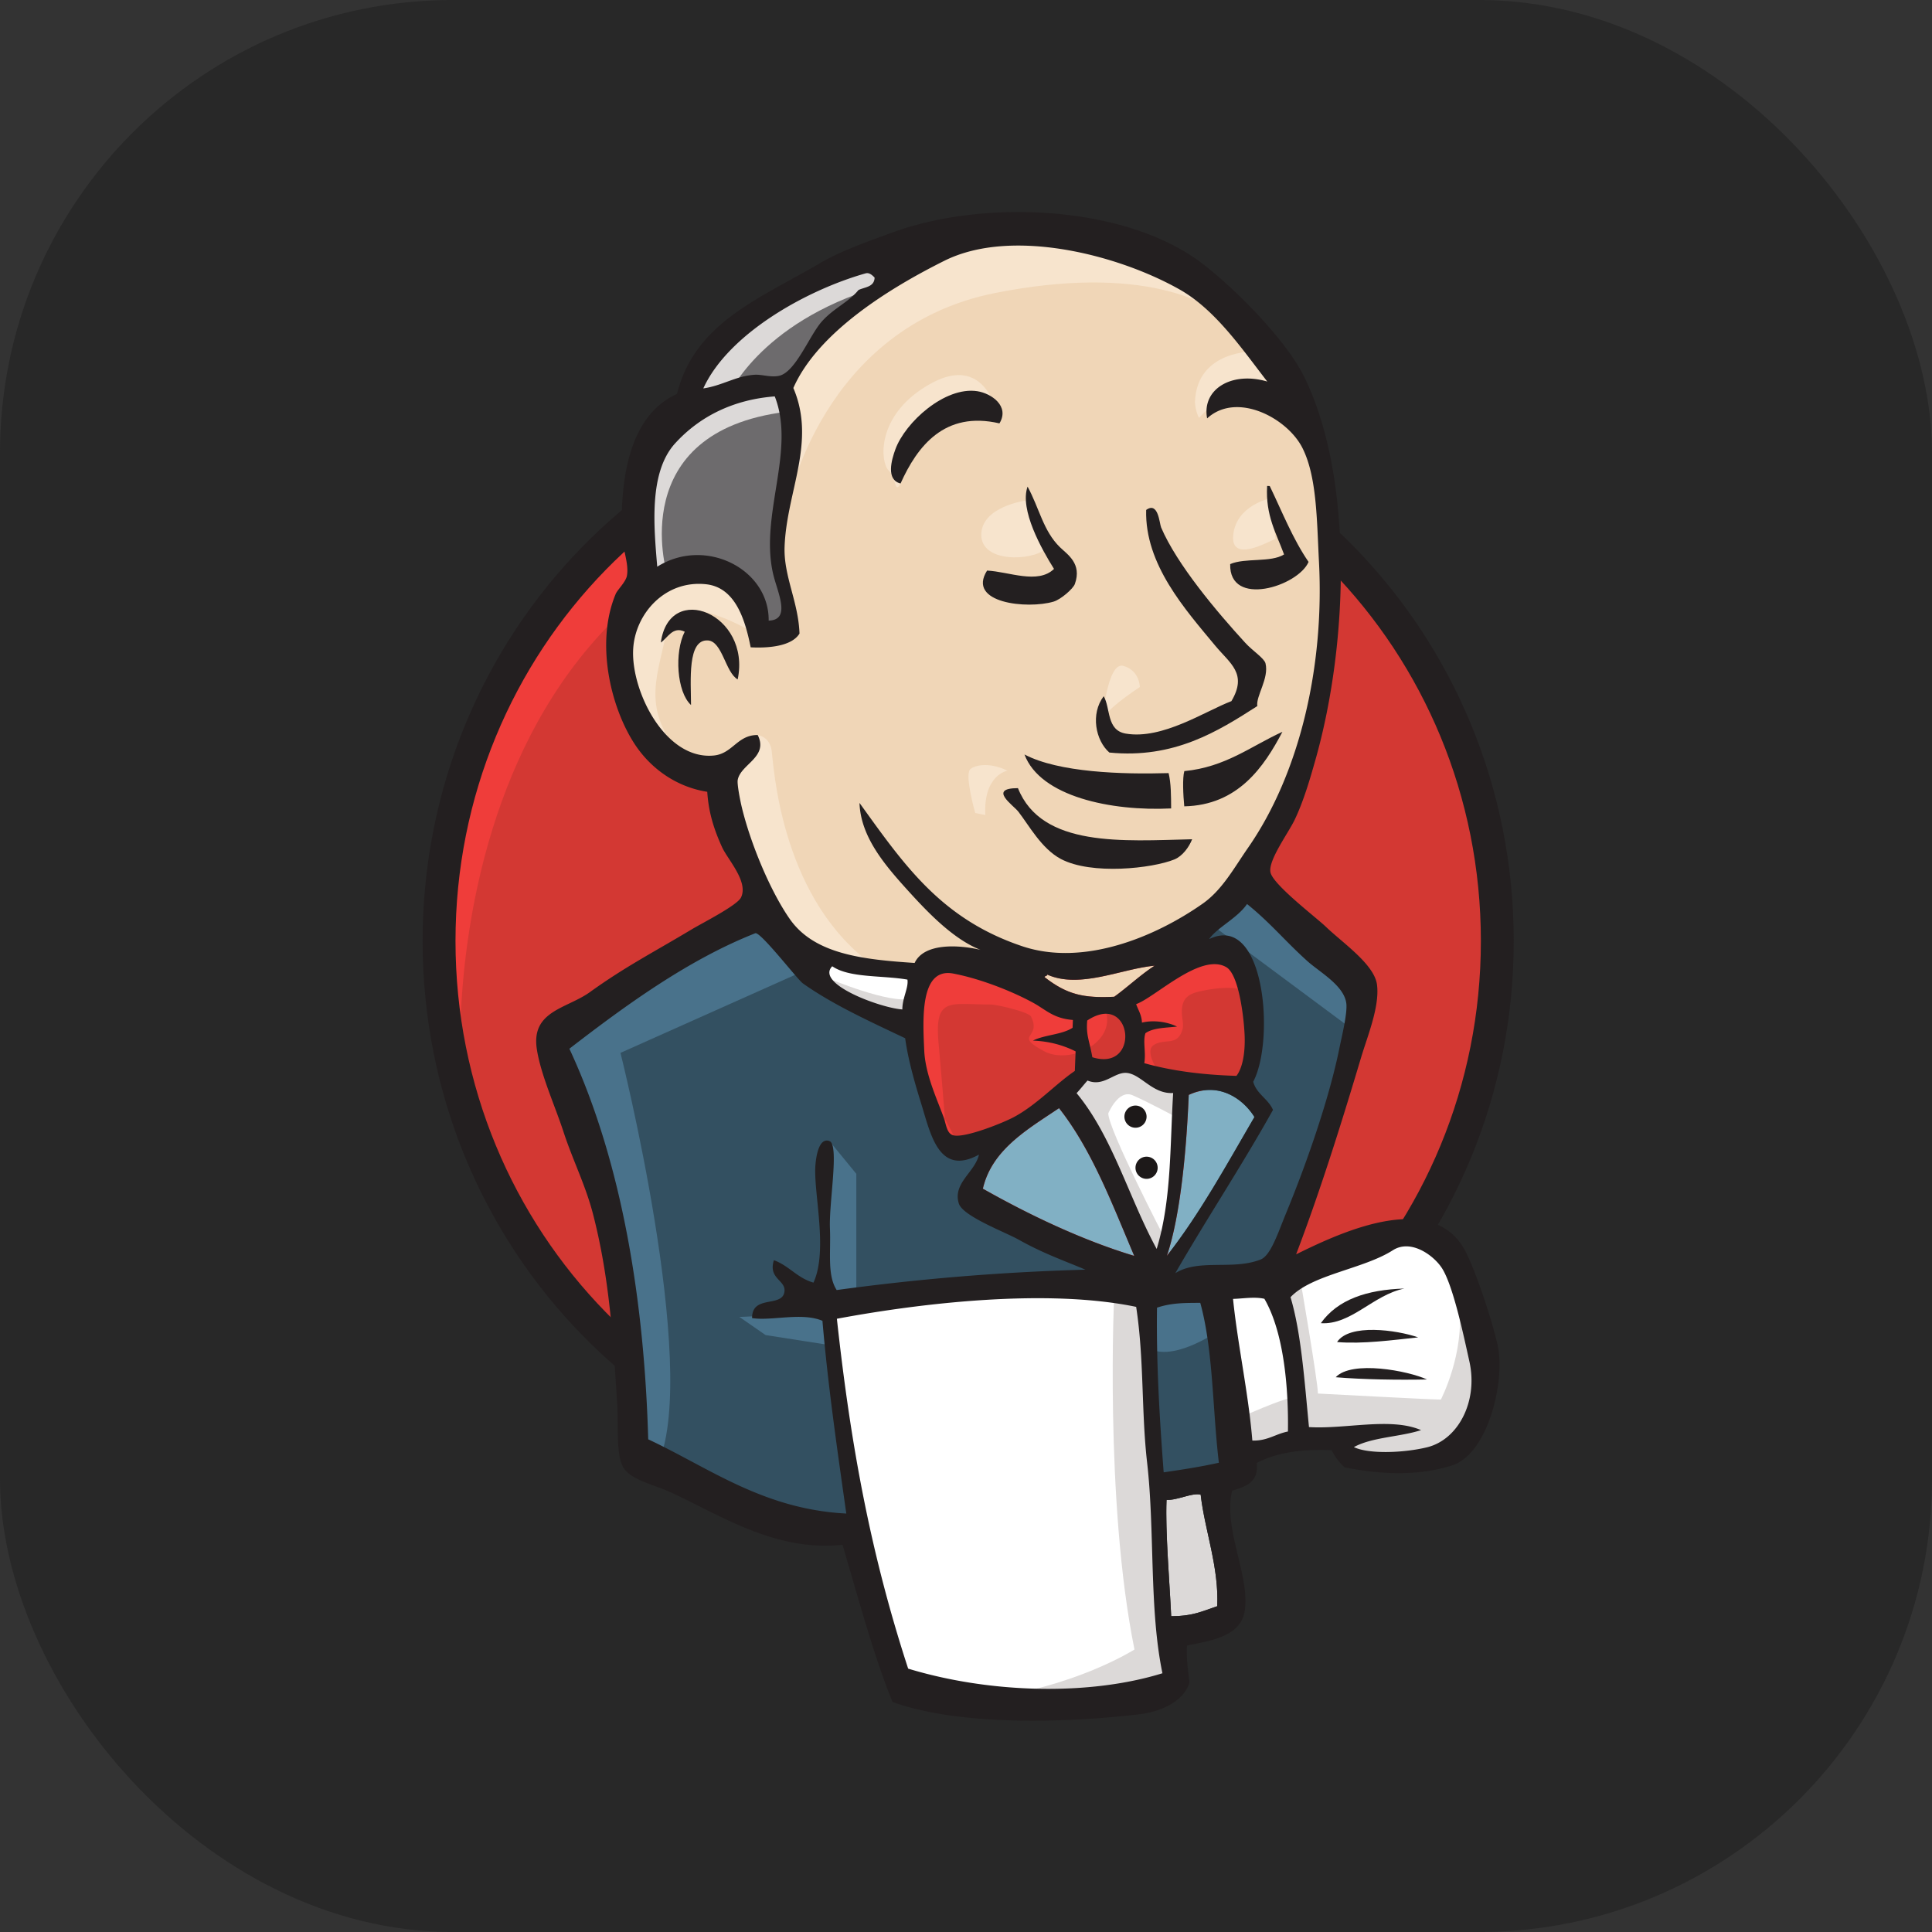 <svg xmlns="http://www.w3.org/2000/svg" fill="none" viewBox="0 0 256 256"><rect x="0" y="0" width="256" height="256" fill="#333333" stroke="none"/><rect width="256" height="256" fill="#282828" rx="60"/><g clip-path="url(#clip0_137_129)"><path fill="#D33833" fill-rule="evenodd" d="M198.402 124.423c0 39.606-31.39 71.714-70.112 71.714s-70.111-32.108-70.111-71.714 31.39-71.715 70.111-71.715 70.112 32.108 70.112 71.715" clip-rule="evenodd"/><path fill="#EF3D3A" d="M61.036 142.184S55.96 67.398 124.87 65.261l-4.808-8.013L82.67 69.802 71.986 82.088l-9.348 17.896-5.342 20.833 1.602 13.889"/><path fill="#231F20" d="M80.27 75.5c-12.302 12.587-19.914 29.966-19.914 49.191 0 19.221 7.612 36.601 19.913 49.186 12.308 12.584 29.269 20.349 48.02 20.349s35.714-7.765 48.02-20.349c12.301-12.585 19.915-29.965 19.915-49.186 0-19.225-7.614-36.604-19.915-49.19-12.306-12.582-29.268-20.347-48.02-20.349-18.751.002-35.712 7.767-48.02 20.349m-3.114 101.421C64.082 163.551 56 145.073 56 124.691c0-20.386 8.082-38.862 21.156-52.233 13.07-13.373 31.163-21.662 51.133-21.66 19.971-.002 38.065 8.287 51.133 21.66 13.075 13.371 21.158 31.849 21.157 52.233.001 20.382-8.082 38.86-21.157 52.23-13.068 13.372-31.162 21.661-51.133 21.661-19.97 0-38.063-8.289-51.133-21.661"/><path fill="#F0D6B7" fill-rule="evenodd" d="m157.804 124.821-10.685 1.602-14.423 1.603-9.349.266-9.08-.266-6.945-2.137-6.144-6.677-4.807-13.622-1.069-2.939-6.41-2.136-3.74-6.143-2.67-8.814 2.938-7.746 6.944-2.404 5.61 2.671 2.671 5.876 3.205-.534 1.068-1.335-1.068-6.144-.268-7.746 1.603-10.683-.063-6.103 4.871-7.786 8.547-6.143 14.957-6.41 16.56 2.403 14.423 10.417 6.678 10.684 4.273 7.746 1.068 19.23-3.205 16.56-5.876 14.69-5.609 7.746" clip-rule="evenodd"/><path fill="#335061" fill-rule="evenodd" d="m148.722 171.027-38.195 1.603v6.41l3.205 22.436-1.602 1.87-26.71-9.082-1.87-3.205-2.67-30.181-6.143-18.162-1.336-4.274 21.367-14.69 6.678-2.671 5.876 7.211 5.075 4.541 5.876 1.87 2.671.801 3.205 13.889 2.404 2.938 6.143-2.137-4.274 8.28 23.238 10.951z" clip-rule="evenodd"/><path fill="#6D6B6D" fill-rule="evenodd" d="m85.42 77.812 6.944-2.404 5.61 2.671 2.671 5.876 3.205-.534.801-3.206-1.602-6.142 1.602-14.69-1.336-8.014 4.808-5.609 10.417-8.28-2.938-4.006-14.691 7.212-6.143 4.807-3.472 7.479-5.342 7.211-1.602 8.548z" clip-rule="evenodd"/><path fill="#DCD9D8" fill-rule="evenodd" d="M96.37 52.705s4.007-9.882 20.033-14.69.801-3.473.801-3.473l-17.36 6.678-6.678 6.677-2.938 5.343zm-8.012 23.237s-5.609-18.697 15.759-21.367l-.802-3.206-14.69 3.473-4.273 13.889 1.069 9.08z" clip-rule="evenodd"/><path fill="#F7E4CD" fill-rule="evenodd" d="m96.905 100.782 3.497-3.389s1.579.184 1.845 2.053c.267 1.871 1.068 18.697 12.553 27.779 1.048.829-8.546-1.336-8.546-1.336l-8.548-13.355m48.346-16.826s.623-8.097 2.803-7.474 2.18 2.803 2.18 2.803-5.295 3.425-4.983 4.67" clip-rule="evenodd"/><path fill="#F7E4CD" d="M168.22 66.06s-4.403.93-4.808 4.808c-.406 3.879 4.808.801 5.609.534m-33.12-5.074s-5.876.801-5.876 4.54c0 3.74 6.678 3.473 8.547 1.87"/><path fill="#F7E4CD" fill-rule="evenodd" d="M99.576 83.688s-10.15-6.143-11.218-.267-3.473 10.15 1.602 16.293l-3.472-1.068-3.205-8.28-1.068-8.013 6.143-6.41 6.944.534 4.007 3.205zm4.808-16.827s4.54-23.504 27.511-28.045c18.911-3.738 28.845.802 32.585 5.075 0 0-16.827-20.031-32.853-13.889-16.025 6.144-27.777 17.362-27.51 24.573.455 12.282.267 12.286.267 12.286m61.966-20.299s-7.745-.267-8.013 6.678c0 0 0 1.068.534 2.136 0 0 6.144-6.945 9.883-3.205" clip-rule="evenodd"/><path fill="#F7E4CD" fill-rule="evenodd" d="M132.433 56.1s-1.333-10.66-10.421-4.463c-5.876 4.006-5.341 9.615-4.274 10.684 1.069 1.068.778 3.22 1.592 1.743.812-1.477.545-6.284 3.483-7.62 2.938-1.335 7.755-2.827 9.62-.345" clip-rule="evenodd"/><path fill="#49728B" fill-rule="evenodd" d="M107.322 128.292 82.216 139.51s10.416 41.4 5.074 54.221l-3.74-1.335-.267-15.759-6.943-29.914-2.939-8.281 26.175-17.627zm2.581 22.899 3.562 4.346v16.025h-4.274s-.533-11.217-.533-12.553.533-6.144.533-6.144m.802 21.101-12.02.534 3.473 2.404 8.547 1.335" clip-rule="evenodd"/><path fill="#335061" fill-rule="evenodd" d="m151.126 171.295 9.882-.267 2.404 24.573-10.15 1.335z" clip-rule="evenodd"/><path fill="#335061" fill-rule="evenodd" d="m153.796 171.295 14.958-.801s6.143-15.492 6.143-16.293 5.342-22.436 5.342-22.436l-12.02-12.553-2.403-2.137-6.411 6.411v24.839z" clip-rule="evenodd"/><path fill="#49728B" fill-rule="evenodd" d="m160.473 169.425-9.347 1.87 1.335 7.479c3.472 1.603 9.348-2.671 9.348-2.671m-1.068-53.419 18.697 13.889.534-6.41-14.156-13.088z" clip-rule="evenodd"/><path fill="#fff" fill-rule="evenodd" d="m119.262 223.915-5.53-22.439-2.75-16.557-.455-12.289 25.028-1.333 15.571-.002-1.416 28.047 2.404 21.635-.267 4.006-20.299 1.603z" clip-rule="evenodd"/><path fill="#DCD9D8" fill-rule="evenodd" d="M147.653 171.028s-1.335 27.778 2.672 47.542c0 0-8.013 5.076-19.766 6.411l22.436-.802 2.671-1.602-3.205-43.803-.801-9.349" clip-rule="evenodd"/><path fill="#fff" fill-rule="evenodd" d="m163.867 193.466 10.417-2.938 19.764-1.068 2.938-9.081-5.342-15.759-6.142-.801-8.548 2.671-8.2 4.004-4.353-.799-3.393 1.333" clip-rule="evenodd"/><path fill="#DCD9D8" fill-rule="evenodd" d="M163.679 188.122s6.944-3.205 8.013-2.938l-2.938-14.69 3.472-1.335s2.404 13.888 2.404 15.491c0 0 14.957.801 16.292.801 0 0 3.205-6.143 2.404-12.554l2.938 8.548.267 4.807-4.273 6.411-4.808 1.068-8.012-.267-2.671-3.472-9.349 1.335-2.938 1.069" clip-rule="evenodd"/><path fill="#fff" d="m153.183 169.161-5.876-14.957-6.143-8.815s1.335-3.739 3.205-3.739h6.143l5.876 2.137-.534 9.882z"/><path fill="#DCD9D8" fill-rule="evenodd" d="M154.331 164.083s-7.479-14.422-7.479-16.559c0 0 1.335-3.205 3.205-2.404s5.877 2.938 5.877 2.938v-5.075l-9.082-1.87-6.143.801 10.417 24.573 2.136.268" clip-rule="evenodd"/><path fill="#fff" d="m121.666 128.83-7.399-.804-6.945-2.137v2.403l3.393 3.742 10.684 4.808"/><path fill="#DCD9D8" fill-rule="evenodd" d="M109.727 129.631s8.28 3.472 10.951 2.671l.266 3.202-7.478-1.599-4.541-3.205z" clip-rule="evenodd"/><path fill="#D33833" fill-rule="evenodd" d="M163.838 142.559c-4.532-.133-8.627-.671-12.211-1.682.243-1.47-.213-2.912.153-3.971 1-.719 2.674-.708 4.185-.877-1.306-.642-3.141-.896-4.649-.525-.035-1.02-.492-1.652-.77-2.45 2.548-.91 8.564-6.872 11.947-4.898 1.613.939 2.298 6.303 2.423 8.911.104 2.164-.197 4.346-1.078 5.492" clip-rule="evenodd"/><path stroke="#D33833" stroke-width="2.5" d="M163.838 142.559c-4.532-.133-8.627-.671-12.211-1.682.243-1.47-.213-2.912.153-3.971 1-.719 2.674-.708 4.185-.877-1.306-.642-3.141-.896-4.649-.525-.035-1.02-.492-1.652-.77-2.45 2.548-.91 8.564-6.872 11.947-4.898 1.613.939 2.298 6.303 2.423 8.911.104 2.164-.197 4.346-1.078 5.492Z"/><path fill="#D33833" fill-rule="evenodd" d="m142.166 135.151-.04 1.034c-1.415.93-3.7.918-5.253 1.7 2.29.1 4.092.651 5.651 1.428l-.101 2.591c-2.594 1.775-4.963 4.42-8.017 6.085-1.444.787-6.511 2.814-8.047 2.456-.87-.202-.948-1.281-1.295-2.297-.741-2.178-2.445-5.643-2.594-8.92-.189-4.14-.607-11.077 3.854-10.225 3.599.687 7.785 2.345 10.571 3.867 1.703.931 2.688 2.082 5.271 2.281" clip-rule="evenodd"/><path stroke="#D33833" stroke-width="2.5" d="m142.166 135.151-.04 1.034c-1.415.93-3.7.918-5.253 1.7 2.29.1 4.092.651 5.651 1.428l-.101 2.591c-2.594 1.775-4.963 4.42-8.017 6.085-1.444.787-6.511 2.814-8.047 2.456-.87-.202-.948-1.281-1.295-2.297-.741-2.178-2.445-5.643-2.594-8.92-.189-4.14-.607-11.077 3.854-10.225 3.599.687 7.785 2.345 10.571 3.867 1.703.931 2.688 2.082 5.271 2.281Z"/><path fill="#D33833" fill-rule="evenodd" d="M144.742 140.09c-.396-2.255-.853-2.898-.676-4.866 6.013-4.009 7.142 6.887.676 4.866" clip-rule="evenodd"/><path stroke="#D33833" stroke-width="2.5" d="M144.742 140.09c-.396-2.255-.853-2.898-.676-4.866 6.013-4.009 7.142 6.887.676 4.866Z"/><path fill="#EF3D3A" fill-rule="evenodd" d="M153.45 141.917s-1.871-2.671-.535-3.472 2.672.001 3.473-1.335 0-2.137.267-3.74c.266-1.602 1.603-1.87 2.938-2.137s5.075-.801 5.609.535l-1.603-4.808-3.205-1.068-10.15 5.876-.534 2.938v5.876m-24.305 10.15a917 917 0 0 0-1.038-12.496c-.566-6.218 1.493-5.133 6.883-5.133.823 0 5.069.982 5.373 1.603 1.456 2.975-2.436 2.314 1.678 4.558 3.472 1.893 9.607-1.15 8.204-5.359-.785-.936-4.091-.292-5.277-.907l-6.259-3.245c-2.655-1.377-8.791-3.385-11.621-1.461-7.172 4.878.452 17.065 3.011 22.153" clip-rule="evenodd"/><path fill="#231F20" fill-rule="evenodd" d="M132.433 56.1c-7.28-1.696-10.897 3.046-13.104 7.964-1.97-.477-1.186-3.157-.688-4.522 1.303-3.584 6.554-8.354 10.845-7.707 1.846.278 4.345 1.966 2.947 4.264m35.47 8.291.345.013c1.646 3.417 3.069 7.038 5.145 10.054-1.391 3.239-10.528 6.104-10.387.29 1.976-.864 5.388-.177 7.139-1.28-1.013-2.78-2.474-5.146-2.242-9.078m-31.743.089c1.561 2.862 2.069 5.868 4.288 8.03.999.974 2.942 2.161 1.979 4.869-.225.638-1.87 2.062-2.82 2.342-3.468 1.024-11.551.211-8.814-4.113 2.869.134 6.725 1.863 8.869-.22-1.647-2.632-4.582-7.84-3.502-10.908m30.441 29.082c-5.223 3.355-11.046 7.003-19.604 6.157-1.829-1.59-2.526-5.127-.749-7.464.924 1.59.343 4.514 2.92 4.954 4.856.83 10.508-2.97 14-4.3 2.166-3.65-.186-4.994-2.137-7.344-3.995-4.815-9.353-10.783-9.158-17.99 1.614-1.172 1.754 1.786 1.985 2.324 2.086 4.882 7.335 11.125 11.166 15.302.941 1.03 2.49 2.017 2.662 2.697.497 1.978-1.293 4.348-1.085 5.664m-68.853-3.532c-1.637-.934-2.027-5.05-3.949-5.167-2.746-.166-2.245 5.34-2.234 8.559-1.89-1.716-2.223-7-.834-9.715-1.583-.777-2.29.858-3.168 1.434 1.128-8.197 11.991-3.802 10.185 4.889m72.178 6.946c-2.431 4.627-5.87 9.723-13.004 9.871-.145-1.494-.256-3.768.008-4.668 5.454-.524 8.821-3.3 12.996-5.204m-34.177 3.001c4.55 2.392 12.912 2.649 19.096 2.468.332 1.355.324 3.029.337 4.681-7.95.397-17.349-1.57-19.433-7.15m-.865 4.462c3.147 7.9 13.961 6.99 23.08 6.773-.401 1.025-1.272 2.237-2.353 2.675-2.923 1.189-10.983 2.091-15.04-.063-2.572-1.368-4.226-4.459-5.635-6.27-.681-.875-4.071-3.11-.052-3.115" clip-rule="evenodd"/><path fill="#81B0C4" fill-rule="evenodd" d="M166.221 148.011c-3.692 6.324-7.225 12.819-11.606 18.397 1.837-5.4 2.623-14.438 2.9-21.328 3.842-1.798 7.133.405 8.706 2.931" clip-rule="evenodd"/><path fill="#231F20" fill-rule="evenodd" d="M186.09 170.74c-4.134.827-7.039 4.845-11.071 4.587 2.216-3.124 6.1-4.442 11.071-4.587m1.823 6.469c-3.369.356-7.327.902-10.744.62 1.618-2.471 7.851-1.618 10.744-.62m1.168 5.578c-3.787.082-8.494.006-12.093-.296 2.129-2.287 9.637-.848 12.093.296" clip-rule="evenodd"/><path fill="#DCD9D8" fill-rule="evenodd" d="M159.096 198.05c.543 4.756 2.429 9.575 2.192 14.783-2.093.706-3.296 1.324-6.101 1.32-.198-4.426-.79-11.193-.613-15.413 1.379.092 3.414-.985 4.522-.69" clip-rule="evenodd"/><path fill="#F0D6B7" fill-rule="evenodd" d="M152.991 127.961c-1.901 1.241-3.521 2.791-5.347 4.116-4.049.2-6.259-.281-9.235-2.606.049-.187.348-.103.359-.332 4.335 1.932 9.846-.787 14.223-1.178" clip-rule="evenodd"/><path fill="#81B0C4" fill-rule="evenodd" d="M130.234 157.51c1.191-5.161 5.858-7.834 10.096-10.676 4.374 5.552 7.035 12.691 9.964 19.58-6.921-2.086-13.994-5.472-20.06-8.904" clip-rule="evenodd"/><path fill="#231F20" fill-rule="evenodd" d="M154.574 198.74c-.177 4.22.415 10.987.613 15.413 2.805.004 4.008-.614 6.101-1.32.237-5.208-1.649-10.027-2.192-14.783-1.108-.295-3.143.782-4.522.69m-43.682-23.997c1.85 17.006 4.53 31.301 9.444 46.36 10.906 3.311 24.054 3.6 33.694.612-1.77-8.5-.996-18.847-2.031-27.917-.78-6.817-.382-13.676-1.451-20.631-11.681-2.43-28.192-.568-39.656 1.576m42.418-1.47c-.099 7.304.327 14.508.885 21.821 2.804-.421 4.707-.702 7.313-1.273-.846-7.04-.742-14.962-2.466-21.19-1.992.019-3.746-.023-5.732.642m14.227-1.177c-1.331-.305-2.881-.012-4.152.013.597 5.954 2.048 12.523 2.558 18.773 2.001.062 3.07-.882 4.716-1.199.088-5.486-.48-13.044-3.122-17.587m21.541 19.682c4.171-1.013 6.794-6.121 5.627-11.367-.783-3.526-2.177-10.164-3.669-12.42-1.103-1.668-4.092-3.852-6.479-2.324-3.883 2.487-10.724 3.209-13.555 6.218 1.419 4.728 1.86 11.222 2.446 17.212 4.851.302 10.82-1.335 14.854.402-2.817.913-6.471.92-8.905 2.25 1.989.96 6.645.766 9.681.029m-38.784-25.364c-2.929-6.889-5.59-14.028-9.964-19.58-4.238 2.842-8.905 5.515-10.096 10.676 6.066 3.432 13.139 6.818 20.06 8.904m7.221-21.334c-.277 6.89-1.063 15.928-2.9 21.328 4.381-5.578 7.914-12.073 11.606-18.397-1.574-2.526-4.864-4.729-8.706-2.931m-8.186-2.909c-1.659-.178-3.068 1.908-5.226 1.006-.494.547-.944 1.139-1.448 1.672 4.766 5.744 6.932 13.893 10.613 20.643 1.976-6.484 1.748-13.588 2.183-20.664-2.714.172-4.22-2.455-6.122-2.657m-5.263-6.947c-.177 1.967.28 2.611.676 4.866 6.466 2.021 5.337-8.875-.676-4.866m-7.171-2.354c-2.786-1.522-6.972-3.18-10.571-3.867-4.461-.853-4.043 6.085-3.854 10.225.149 3.277 1.853 6.742 2.594 8.92.347 1.016.425 2.095 1.294 2.297 1.537.358 6.604-1.669 8.048-2.456 3.054-1.665 5.423-4.31 8.017-6.085l.101-2.591c-1.559-.777-3.361-1.328-5.651-1.428 1.553-.782 3.838-.77 5.253-1.7l.04-1.034c-2.584-.199-3.568-1.35-5.271-2.281m-26.614-4.834c-2.312 2.348 6.486 5.548 9.288 5.72-.016-1.485.846-2.886.673-3.952-3.327-.584-7.7-.198-9.961-1.768m28.487 1.103c-.011.229-.31.145-.359.332 2.976 2.325 5.185 2.806 9.235 2.606 1.826-1.325 3.446-2.875 5.347-4.116-4.377.391-9.888 3.11-14.223 1.178m26.148 7.928c-.125-2.608-.81-7.972-2.422-8.911-3.384-1.975-9.4 3.988-11.948 4.898.278.798.735 1.43.77 2.45 1.508-.371 3.343-.117 4.649.525-1.511.169-3.185.158-4.185.877-.366 1.059.09 2.501-.153 3.971 3.584 1.011 7.679 1.549 12.211 1.682.881-1.146 1.182-3.328 1.078-5.492m-58.528-6.76c-.726-.518-5.638-6.91-6.311-6.644-8.89 3.505-17.201 9.567-24.629 15.3 7.082 15.196 9.94 33.813 10.446 51.756 8.112 3.795 15.237 9.264 26.246 9.835-1.274-9.012-2.437-17.053-3.16-25.539-2.766-1.166-6.734.053-9.323-.361-.022-3.12 3.953-1.366 4.285-3.464.249-1.587-2.188-1.707-1.394-4.205 2.023.735 3.086 2.36 5.244 2.97 1.972-4.314-.027-11.947.257-15.553.054-.677.338-3.75 1.854-3.211 1.343.477-.076 8.174.071 11.587.134 3.144-.38 6.187.893 8.16a304 304 0 0 1 32.957-2.699c-2.532-1.087-5.54-2.115-8.838-3.974-1.788-1.008-7.424-3.105-7.94-4.803-.823-2.706 2.16-4.147 2.67-6.467-5.369 2.929-6.417-2.807-7.687-6.87-1.151-3.68-1.806-6.429-2.088-8.552-4.626-2.205-9.571-4.438-13.553-7.266m53.83-5.871c7.406-3.591 8.741 13.422 5.838 18.903.449 1.635 1.992 2.26 2.622 3.73-4.133 7.404-8.724 14.315-12.941 21.631 3.137-1.952 7.618-.349 11.309-1.811 1.35-.533 2.327-3.622 3.348-6.093 2.81-6.799 5.761-15.371 7.073-21.859.297-1.478 1.104-4.699.923-6.015-.323-2.356-3.519-4.102-5.145-5.559-2.995-2.691-4.881-5.059-8.006-7.575-1.266 1.871-3.985 3.127-5.021 4.648M89.45 58.756c-3.529 3.883-2.79 11.16-2.363 16.335 6.38-4.012 14.846.318 14.766 7.143 3.045-.081 1.138-3.804.587-6.202-1.801-7.833 3.033-16.344.219-23.507-5.464.414-9.952 2.646-13.209 6.231m25.252-22.537c-7.99 2.265-18.229 8.07-21.512 15.247 2.542-.37 4.307-1.651 6.815-1.81.947-.062 2.189.398 3.278.127 2.171-.539 4.003-5.406 5.641-7.217 1.596-1.768 3.515-2.524 4.828-4.136.843-.407 2.091-.379 2.138-1.646-.365-.39-.75-.689-1.188-.565m41.589 2.13c-8.293-4.678-22.329-8.198-31.15-3.8-7.117 3.549-16.739 9.42-20.019 16.861 3.065 7.18-.907 13.76-1.161 21.05-.135 3.879 1.826 7.265 1.977 11.488-1.049 1.73-4.253 1.943-6.47 1.824-.747-3.735-2.053-7.934-5.9-8.355-5.443-.596-9.423 3.91-9.67 8.617-.293 5.536 4.252 14.711 10.693 14.074 2.489-.246 3.1-2.74 5.811-2.715 1.47 2.932-2.267 3.853-2.65 5.95-.101.542.309 2.659.547 3.651 1.17 4.835 3.779 11.091 6.346 14.771 3.258 4.668 9.66 5.372 16.547 5.83 1.23-2.65 5.761-2.432 8.714-1.739-3.539-1.402-6.828-4.799-9.555-7.806-3.131-3.451-6.303-7.152-6.464-11.661 5.918 8.21 10.807 15.379 21.568 18.991 8.143 2.731 17.652-1.252 23.909-5.645 2.596-1.826 4.146-4.724 5.991-7.376 6.905-9.932 10.126-24.108 9.418-37.849-.292-5.666-.279-11.314-2.18-15.126-1.987-3.987-8.708-7.553-12.643-3.947-.729-3.877 3.272-6.274 7.971-4.88-3.351-4.324-6.867-9.52-11.63-12.208m15.449 127.859c6.48-3.222 18.588-8.671 22.65.012 1.499 3.2 3.258 8.61 4.035 11.914 1.097 4.661-1.19 14.457-5.98 16.022-4.232 1.381-9.169 1.297-14.266.273-.601-.499-1.269-1.37-1.736-2.277-3.639-.141-7.047.196-9.922 1.692.272 2.691-1.548 3.123-3.255 3.678-1.265 5.016 2.531 11.568 1.623 16.142-.649 3.259-4.658 3.763-7.605 4.373-.097 1.811.129 3.323.33 4.855-.674 2.483-3.697 3.896-6.56 4.243-9.423 1.133-23.729 1.642-32.792-1.617-2.529-6.204-4.521-13.749-6.628-20.832-8.839.944-15.988-3.814-22.727-6.931-2.334-1.082-5.562-1.678-6.433-3.535-.846-1.799-.5-5.245-.71-8.5-.533-8.315-.99-16.335-3.186-24.849-.986-3.82-2.704-7.192-3.903-10.873-1.108-3.411-3.044-7.628-3.549-11.03-.748-5.043 4-5.323 7.036-7.508 4.693-3.379 8.377-5.248 13.46-8.297 1.506-.903 6.046-3.189 6.563-4.242 1.026-2.088-1.763-5.031-2.508-6.667-1.18-2.587-1.795-4.785-1.964-7.338-4.264-.674-7.496-3.212-9.448-6.073-3.23-4.736-5.47-13.497-2.676-20.161.22-.525 1.312-1.557 1.474-2.363.318-1.587-.599-3.698-.656-5.386-.293-8.662 1.466-16.125 7.297-18.738 2.367-9.43 10.84-12.565 18.822-17.252 2.984-1.751 6.273-2.87 9.67-4.12 12.186-4.486 30.883-3.641 40.997 4.008 4.288 3.243 11.143 10.092 13.595 15.05 6.476 13.09 6.016 34.968 1.487 50.892-.609 2.138-1.492 5.281-2.725 7.849-.86 1.793-3.532 5.381-3.208 6.965.334 1.637 6.093 6.009 7.328 7.2 2.223 2.145 6.448 4.992 6.79 7.699.368 2.88-1.269 6.821-2.099 9.601-2.772 9.276-5.477 17.851-8.621 26.121" clip-rule="evenodd"/><path fill="#F7E4CD" fill-rule="evenodd" d="M128.509 101.994c.351-.468 2.284-1.178 4.988.124 0 0-3.205.534-2.938 5.878l-1.336-.268s-1.38-4.845-.714-5.734" clip-rule="evenodd"/><path fill="#1D1919" fill-rule="evenodd" d="M151.927 147.925a1.469 1.469 0 1 1-2.937-.001 1.469 1.469 0 0 1 2.937.001m1.469 6.811a1.469 1.469 0 1 1-2.938-.002 1.469 1.469 0 0 1 2.938.002" clip-rule="evenodd"/></g><defs><clipPath id="clip0_137_129"><path fill="#fff" d="M56 28h144.872v200H56z"/></clipPath></defs></svg>